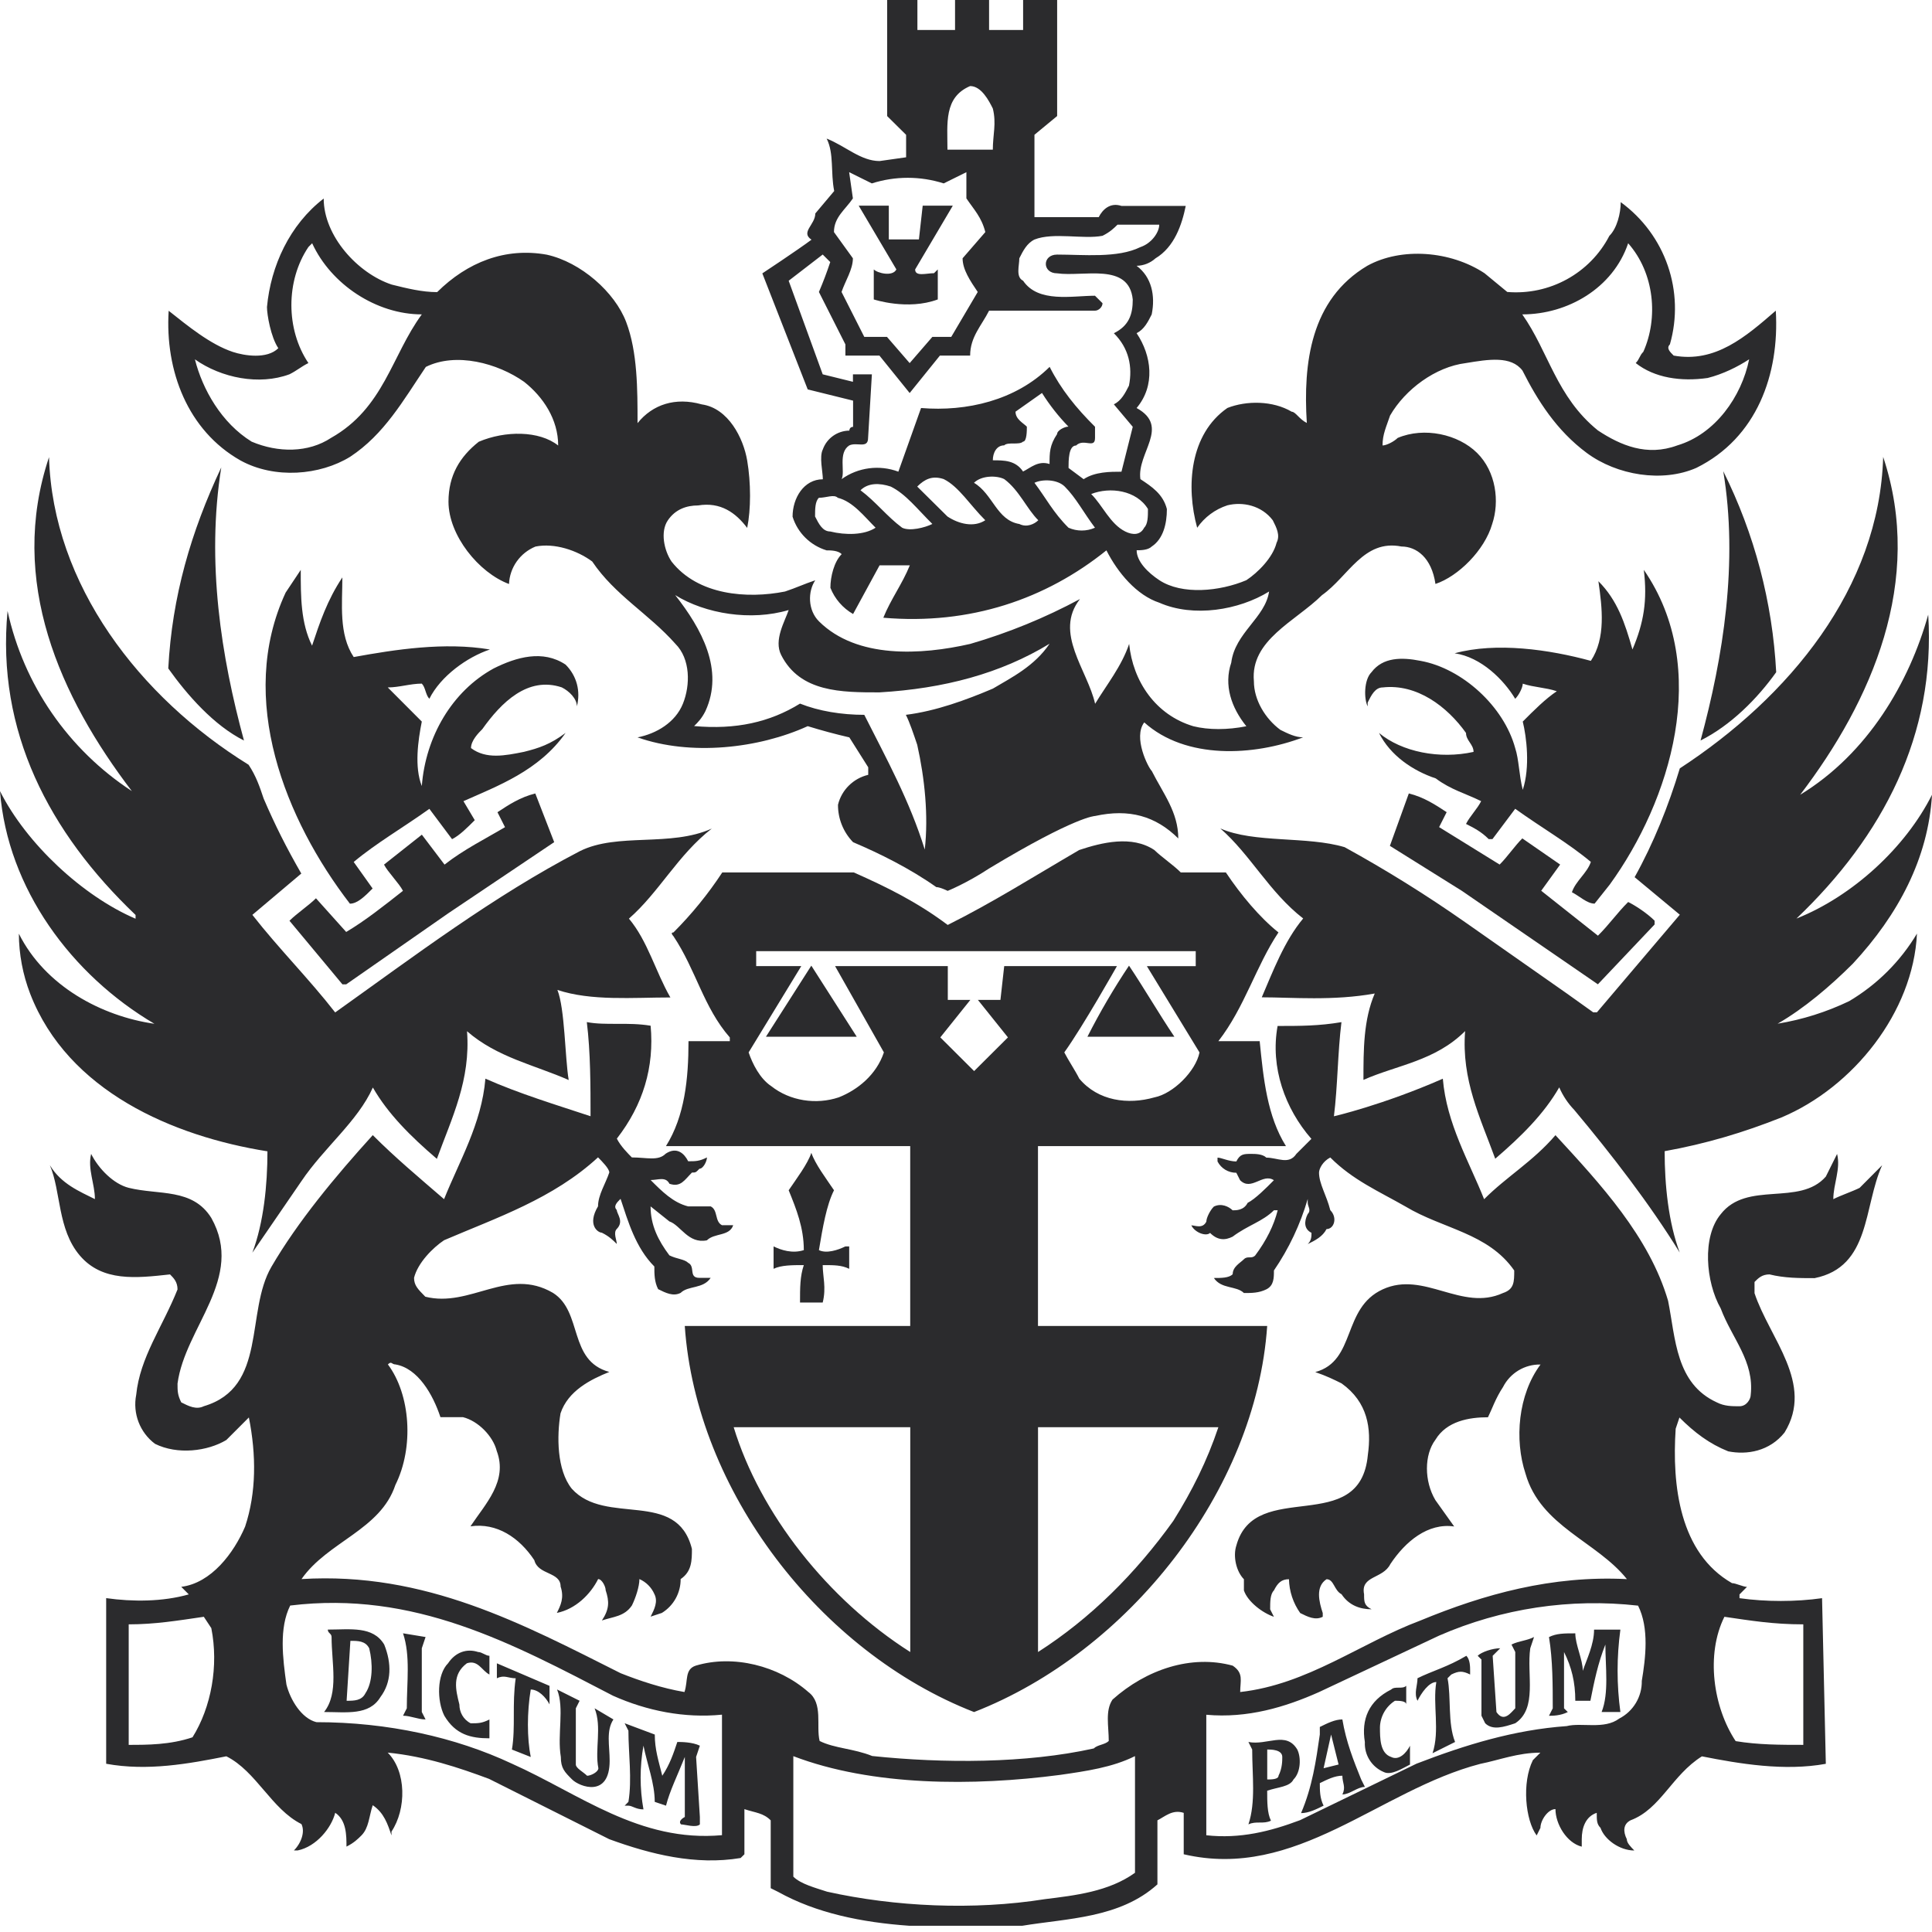 <?xml version="1.0" encoding="UTF-8"?>
<svg width="512px" height="512px" viewBox="0 0 512 512" version="1.1" xmlns="http://www.w3.org/2000/svg" xmlns:xlink="http://www.w3.org/1999/xlink">
    <!-- Generator: Sketch 48.1 (47250) - http://www.bohemiancoding.com/sketch -->
    <title>FTSE</title>
    <desc>Created with Sketch.</desc>
    <defs></defs>
    <g id="Компании-BIG" stroke="none" stroke-width="1" fill="none" fill-rule="evenodd">
        <g id="FTSE" fill="#2B2B2D" fill-rule="nonzero">
            <g id="london-stock-exchange-1">
                <path d="M235.544,63.452 L243.523,63.452 L244.525,54.503 L252.505,54.503 L242.521,71.403 C242.521,73.387 245.515,72.401 247.519,72.401 L248.522,71.403 L248.522,79.353 C240.542,82.336 231.56,79.353 231.56,79.353 L231.56,71.403 C232.562,72.401 236.558,73.387 237.548,71.403 L227.564,54.503 L235.544,54.503 L235.544,63.452 Z M65.879,202.668 C67.871,205.651 68.873,208.634 69.863,211.617 C72.857,218.582 75.85,224.548 79.847,231.5 L66.881,242.446 C73.871,251.395 81.851,259.345 88.828,268.307 C109.786,253.379 130.743,237.478 153.705,225.546 C163.689,220.579 177.657,224.548 188.63,219.58 C179.648,226.545 174.663,236.48 166.671,243.444 C171.669,249.41 173.661,257.374 177.657,264.338 C167.673,264.338 156.699,265.324 147.717,262.341 C149.709,267.308 149.709,280.239 150.711,286.218 C141.73,282.249 131.746,280.239 123.766,273.287 C124.756,286.218 119.77,296.178 115.774,307.112 C108.796,301.133 102.808,295.167 98.812,288.202 C94.816,297.164 85.847,304.129 79.847,313.065 L66.881,331.974 C69.875,323.998 70.877,314.076 70.877,305.114 C45.924,301.145 17.989,289.213 7.992,263.34 C6.04,258.262 5.026,252.875 4.998,247.439 C11.976,261.368 26.945,269.306 40.925,271.315 C18.966,258.385 2.004,235.507 0,209.658 C6.99,223.587 21.96,237.504 35.927,243.47 L35.927,242.471 C12.978,220.604 -1.002,193.744 2.004,161.917 C6.287,181.509 18.111,198.646 34.938,209.645 C15.972,184.783 2.004,153.967 12.991,121.153 C13.98,154.94 36.942,184.77 65.879,202.668 Z M477.062,210.619 C495.026,199.685 505.999,180.788 510.998,162.89 C512.99,194.718 499.022,221.565 476.073,243.432 C491.042,237.466 505.023,224.535 512,210.619 C510.998,227.518 503.018,242.446 491.042,255.364 C485.055,261.342 478.065,267.283 471.087,271.29 C477.663,270.208 484.049,268.195 490.053,265.311 C497.444,260.93 503.619,254.777 508.017,247.413 C507.014,268.294 491.055,288.177 472.089,296.14 C462.105,300.109 452.134,303.105 441.148,305.076 C441.148,314.038 442.15,323.961 445.144,331.936 C437.164,319.006 427.168,306.062 417.196,294.143 C415.522,292.403 414.173,290.378 413.213,288.164 C409.217,295.129 403.229,301.095 396.252,307.074 C392.268,296.14 387.27,286.192 388.272,273.249 C380.292,281.2 370.308,282.211 361.327,286.18 C361.327,278.229 361.327,270.254 364.321,263.289 C353.347,265.286 342.374,264.3 334.381,264.3 C337.375,257.336 340.369,249.372 345.355,243.406 C336.373,236.442 331.387,226.507 323.395,219.542 C332.377,223.511 346.357,221.527 356.341,224.51 C367.338,230.556 377.998,237.194 388.272,244.392 L415.217,263.276 L422.207,268.269 L423.21,268.269 L445.169,242.408 L433.194,232.46 C438.179,223.511 442.175,213.564 445.169,203.629 C474.106,184.732 498.058,155.9 499.06,121.09 C509.996,153.941 496.028,185.769 477.062,210.619 Z" id="Shape"></path>
                <path d="M64.654,196.244 C56.637,192.219 49.615,184.182 44.594,177.141 C45.6,158.051 50.609,140.955 58.638,123.871 C54.624,148.992 58.638,174.126 64.654,196.244 Z M470.71,178.138 C465.688,185.179 458.679,192.219 450.662,196.244 C456.678,174.126 460.692,148.992 456.678,124.868 C464.958,141.468 469.735,159.603 470.71,178.138 Z M82.7,171.11 C84.701,165.079 86.714,159.048 90.729,153.017 C90.729,160.058 89.722,168.095 93.737,174.126 C104.761,172.12 117.799,170.101 129.83,172.12 C123.814,174.126 116.792,179.16 113.784,185.179 C112.777,184.169 112.777,182.163 111.783,181.166 C108.775,181.166 105.768,182.176 102.76,182.176 L111.783,191.222 C110.776,196.257 109.782,203.285 111.783,208.306 C112.79,195.235 119.8,183.172 130.836,177.141 C136.852,174.126 143.874,172.12 149.89,176.132 C152.885,179.147 153.891,183.172 152.885,187.197 C152.885,185.179 150.884,183.172 148.883,182.163 C139.86,179.147 132.837,186.175 127.829,193.216 C126.822,194.225 124.821,196.231 124.821,198.25 C128.823,201.266 133.844,200.256 138.853,199.247 C142.867,198.25 145.875,197.241 149.89,194.225 C142.867,204.268 131.83,208.293 122.82,212.318 L125.815,217.353 C123.814,219.359 121.813,221.378 119.8,222.387 L113.784,214.35 C106.775,219.372 99.752,223.397 93.737,228.431 L98.745,235.459 C96.745,237.465 94.744,239.484 92.73,239.484 C75.69,217.366 62.653,185.191 75.69,157.055 L79.705,151.024 C79.692,158.051 79.692,165.079 82.7,171.11 Z M426.588,234.437 L422.586,239.471 C420.585,239.471 418.571,237.452 416.571,236.456 C417.577,233.44 420.585,231.421 421.592,228.418 C415.576,223.384 408.554,219.372 401.545,214.337 L395.516,222.374 L394.522,222.374 C392.521,220.356 390.508,219.359 388.507,218.35 C389.514,216.343 391.515,214.337 392.521,212.318 C388.507,210.312 384.492,209.303 380.491,206.287 C374.475,204.281 368.46,200.256 365.452,194.238 C371.467,199.26 381.485,201.266 390.508,199.26 C390.508,197.253 388.507,196.257 388.507,194.238 C383.486,187.197 375.469,181.166 366.446,182.176 C364.445,182.176 363.438,184.182 362.444,186.188 L362.444,187.197 C361.437,185.179 361.437,180.157 363.451,178.151 C366.459,174.139 371.467,174.139 376.476,175.135 C387.513,177.141 398.537,187.197 401.545,198.263 C402.539,201.278 402.539,205.303 403.546,209.316 C405.546,203.285 404.54,195.235 403.546,191.222 C406.553,188.207 409.561,185.191 412.569,183.185 C409.561,182.176 406.553,182.176 403.546,181.179 C403.546,182.189 402.539,184.195 401.545,185.191 C398.537,180.17 392.521,174.139 385.499,173.129 C396.523,170.114 410.555,172.12 421.592,175.135 C425.594,169.104 424.6,161.054 423.593,154.026 C428.614,159.048 430.615,165.079 432.616,172.12 C435.624,165.079 436.618,159.048 435.624,151.011 C453.657,177.141 442.633,212.318 426.588,234.437 Z" id="Shape"></path>
                <path d="M243.071,7.943 L253.097,7.943 L253.097,0 L262.116,0 L262.116,7.943 L271.135,7.943 L271.135,0 L280.154,0 L280.154,30.751 L274.141,35.719 L274.141,57.544 L291.174,57.544 C292.18,55.552 294.18,53.572 297.199,54.568 L314.231,54.568 C313.225,59.536 311.225,65.474 306.218,68.462 C304.848,69.702 303.068,70.406 301.212,70.442 C305.212,73.418 306.218,78.373 305.212,83.328 C304.206,85.32 303.212,87.299 301.212,88.295 C305.212,94.246 306.218,102.189 301.212,108.128 C310.231,113.095 301.212,120.03 302.218,126.977 C305.225,128.957 308.231,130.936 309.237,134.908 C309.237,138.879 308.231,142.838 305.225,144.83 C304.218,145.826 302.218,145.826 301.225,145.826 C301.225,148.802 304.231,151.777 307.237,153.757 C313.25,157.716 323.276,156.732 330.295,153.757 C333.302,151.777 337.314,147.806 338.308,143.834 C339.314,141.855 338.308,139.875 337.302,137.883 C334.295,133.912 329.289,132.916 325.276,133.912 C322.018,134.972 319.202,137.063 317.263,139.863 C314.257,128.957 315.263,115.062 325.276,108.115 C330.295,106.136 337.302,106.136 342.321,109.111 C343.327,109.111 344.321,111.103 346.321,112.087 C345.314,96.213 347.327,79.356 362.359,70.429 C371.378,65.462 384.398,66.458 393.417,72.409 L399.443,77.376 C410.675,78.302 421.361,72.427 426.5,62.499 C428.513,60.507 429.507,56.548 429.507,53.572 C441.368,62.22 446.562,77.244 442.539,91.271 C441.532,92.254 442.539,93.25 443.545,94.234 C454.577,96.226 462.59,89.279 470.603,82.331 C471.609,99.189 465.584,116.058 449.558,123.989 C440.539,127.948 428.513,125.968 420.5,120.03 C412.487,114.079 407.468,106.136 403.468,98.205 C400.462,94.234 394.449,95.23 388.436,96.226 C380.423,97.222 372.398,103.173 368.385,110.12 C367.391,113.095 366.385,115.075 366.385,118.051 C367.391,118.051 369.391,117.054 370.398,116.058 C377.417,113.083 386.436,115.062 391.442,120.03 C396.462,124.998 397.455,132.916 395.442,138.879 C393.442,145.826 386.423,152.761 380.41,154.753 C379.404,147.806 375.391,144.83 371.391,144.83 C361.366,142.838 357.353,152.761 350.346,157.716 C343.327,164.663 331.301,169.618 332.295,180.537 C332.295,185.492 335.302,190.459 339.314,193.422 C341.314,194.418 343.327,195.402 345.327,195.402 C332.295,200.369 314.257,201.353 303.237,191.443 C300.231,195.402 304.244,203.345 305.237,204.328 C308.244,210.279 312.257,215.247 312.257,222.194 C306.244,216.243 299.237,214.264 290.218,216.243 C290.218,216.243 285.199,216.243 262.154,230.137 C256.141,234.096 251.135,236.088 251.135,236.088 C251.135,236.088 249.135,235.092 248.128,235.092 C241.109,230.137 233.096,226.166 226.077,223.19 C223.49,220.524 222.056,216.964 222.077,213.268 C223.028,209.343 226.124,206.279 230.09,205.337 L230.09,203.345 L225.083,195.414 C221.371,194.556 217.691,193.563 214.051,192.439 C201.019,198.39 182.981,200.369 168.955,195.414 C173.962,194.431 178.981,191.455 180.981,186.488 C182.981,181.533 182.981,174.586 178.981,170.614 C171.962,162.684 162.943,157.728 156.942,148.802 C152.93,145.826 146.917,143.834 141.91,144.843 C137.821,146.519 135.084,150.389 134.891,154.766 C126.878,151.79 118.853,141.867 118.853,132.941 C118.853,125.994 121.859,121.039 126.878,117.067 C133.885,114.092 142.917,114.092 147.923,118.063 C147.923,111.116 143.923,105.165 138.904,101.193 C131.885,96.238 120.866,93.263 112.853,97.234 C106.84,106.161 101.833,115.088 92.814,121.039 C84.789,125.994 72.776,126.99 63.744,122.035 C49.718,114.104 43.705,98.23 44.699,82.357 C49.718,86.328 55.718,91.283 61.731,93.275 C64.737,94.259 70.75,95.255 73.757,92.279 C71.757,89.304 70.75,83.353 70.75,81.373 C71.757,70.467 76.763,59.561 85.782,52.614 C85.782,62.537 94.801,72.447 103.821,75.422 C107.833,76.418 111.834,77.414 115.846,77.414 C123.859,69.484 133.885,65.512 144.904,67.492 C153.923,69.484 162.943,77.414 165.949,85.357 C168.955,93.288 168.955,103.211 168.955,112.137 C172.955,107.17 178.981,105.19 185.987,107.17 C193.007,108.166 197.007,116.096 198.013,122.047 C199.019,127.998 199.019,134.933 198.013,139.901 C195.007,135.929 191.007,132.953 184.981,133.949 C181.975,133.949 178.968,134.945 176.968,137.921 C174.955,140.897 175.962,145.852 177.975,148.827 C184.981,157.754 198.013,158.75 208.039,156.758 C211.045,155.762 213.058,154.778 216.052,153.782 C214.051,156.758 214.051,161.713 217.058,164.688 C227.084,174.611 244.116,173.615 257.135,170.639 C267.222,167.703 276.966,163.718 286.205,158.75 C279.186,167.676 288.218,177.586 290.218,186.513 C293.212,181.558 297.237,176.59 299.237,170.639 C300.231,180.562 306.244,189.489 316.269,192.464 C320.269,193.46 325.289,193.46 330.295,192.464 C326.295,187.509 324.282,181.558 326.295,175.607 C327.289,167.676 335.314,163.705 336.321,156.758 C328.308,161.713 316.282,163.692 307.25,159.733 C301.237,157.754 296.231,151.803 293.212,145.852 C277.186,158.75 257.135,165.684 234.09,163.705 C236.09,158.75 239.109,154.778 241.109,149.823 L233.096,149.823 L226.077,162.721 C223.339,161.143 221.22,158.695 220.064,155.774 C220.064,152.799 221.058,148.827 223.058,146.848 C222.064,145.852 220.064,145.852 219.058,145.852 C214.741,144.542 211.362,141.197 210.039,136.925 C210.039,131.97 213.045,127.015 218.064,127.015 C218.064,125.035 217.058,121.064 218.064,119.084 C219.118,116.134 221.922,114.15 225.083,114.117 C225.083,114.117 225.083,113.121 226.077,113.121 L226.077,106.174 L214.051,103.198 L202.026,72.447 C202.026,72.447 211.045,66.496 215.058,63.52 C212.051,61.541 216.064,59.561 216.064,56.573 L221.071,50.622 C220.077,45.654 221.071,40.699 219.071,36.728 C224.09,38.707 228.09,42.679 233.109,42.679 L240.128,41.683 L240.128,35.732 L235.109,30.764 L235.109,3.58346386e-13 L243.122,3.58346386e-13 L243.122,7.943 L243.071,7.943 Z M257.097,22.808 C250.09,25.784 251.084,32.731 251.084,39.665 L263.109,39.665 C263.109,35.706 264.103,32.718 263.109,28.759 C262.116,26.78 260.103,22.808 257.097,22.808 Z M225.033,45.629 L226.026,52.576 C224.026,55.552 221.007,57.544 221.007,61.503 L226.026,68.45 C226.026,71.425 224.026,74.401 223.02,77.376 L229.045,89.279 L235.058,89.279 L241.071,96.226 L247.084,89.279 L252.09,89.279 L259.109,77.376 C257.097,74.401 255.097,71.425 255.097,68.45 L261.122,61.503 C260.116,57.544 258.116,55.552 256.103,52.576 L256.103,45.629 L250.09,48.605 C243.899,46.626 237.236,46.626 231.045,48.605 L225.033,45.629 Z M296.18,59.511 C295.186,60.494 294.18,61.49 292.18,62.486 C287.161,63.482 279.148,61.49 274.141,63.482 C272.129,64.478 271.135,66.458 270.129,68.45 C270.129,70.429 269.122,73.405 271.135,74.401 C275.148,80.352 284.167,78.373 290.18,78.373 L292.18,80.352 C292.18,81.348 291.174,82.331 290.18,82.331 L262.116,82.331 C260.116,86.303 257.097,89.279 257.097,94.234 L249.084,94.234 L241.071,104.156 L233.058,94.234 L224.039,94.234 L224.039,91.271 L217.02,77.376 C218.136,74.777 219.139,72.131 220.026,69.446 L218.026,67.454 L209.007,74.401 L218.026,99.201 L226.039,101.181 L226.039,99.201 L231.058,99.201 L230.052,116.058 C230.052,119.034 227.058,117.054 225.045,118.051 C222.039,120.03 224.039,124.998 223.032,126.977 C227.391,123.853 233.045,123.109 238.077,124.998 L244.09,108.128 C256.116,109.124 269.148,106.148 278.167,97.222 C281.173,103.173 285.186,108.128 290.193,113.095 L290.193,116.071 C290.193,119.047 287.186,116.071 285.173,118.063 C283.173,118.063 283.173,122.022 283.173,124.014 L287.173,126.99 C290.18,125.01 294.193,125.01 297.199,125.01 L300.193,113.108 L295.186,107.157 C297.186,106.161 298.18,104.181 299.186,102.202 C300.18,97.234 299.186,92.279 295.186,88.308 C299.186,86.328 300.193,83.34 300.193,79.381 C299.199,69.459 287.173,73.43 280.154,72.434 C276.154,72.434 276.154,67.466 280.154,67.466 C287.173,67.466 296.193,68.462 302.206,65.487 C305.212,64.491 307.212,61.528 307.212,59.536 L296.18,59.536 L296.18,59.511 Z M82.725,64.466 L81.731,65.462 C75.718,74.388 75.718,87.287 81.731,96.213 C79.731,97.209 78.725,98.193 76.712,99.189 C68.699,102.164 58.674,100.185 51.654,95.23 C53.654,103.16 58.674,112.087 66.686,117.042 C73.706,120.017 81.718,120.017 87.731,116.046 C101.77,108.115 103.77,94.221 111.783,83.315 C99.757,83.315 87.731,75.384 82.725,64.466 Z M431.481,64.466 C427.468,76.368 415.443,83.315 403.417,83.315 C410.424,93.238 412.436,105.14 423.456,114.066 C429.468,118.038 436.475,121.013 444.5,118.038 C454.526,115.062 461.533,105.14 463.545,95.217 C460.539,97.197 456.539,99.176 452.526,100.172 C445.507,101.168 438.488,100.172 433.481,96.213 C434.488,95.217 434.488,94.221 435.494,93.238 C439.494,84.311 438.488,72.409 431.481,64.466 Z M276.141,104.144 L269.122,109.099 C269.122,111.091 271.122,112.074 272.129,113.07 C272.129,114.066 272.129,117.029 271.122,117.029 C270.116,118.025 267.122,117.029 266.116,118.025 C264.103,118.025 263.109,120.005 263.109,121.984 C266.116,121.984 269.122,121.984 271.122,124.96 C273.135,123.964 275.135,121.984 278.142,122.968 C278.142,119.992 278.142,118.013 280.142,115.037 C280.142,114.041 282.154,113.058 283.148,113.058 C280.503,110.338 278.154,107.35 276.141,104.144 Z M266.129,126.964 C264.116,125.968 260.116,125.968 258.116,127.948 C263.135,130.923 264.129,137.871 270.141,138.867 C272.141,139.863 274.154,138.867 275.161,137.871 C272.129,134.895 270.129,129.927 266.129,126.964 Z M250.09,126.964 C247.084,125.968 245.071,126.964 243.071,128.944 L251.084,136.875 C254.09,138.867 258.103,139.85 261.109,137.871 C257.097,133.899 254.103,128.944 250.09,126.964 Z M274.141,127.948 C277.148,131.92 279.148,135.878 283.161,139.85 C285.392,140.846 287.948,140.846 290.18,139.85 C287.173,135.878 285.161,131.92 282.167,128.944 C280.154,126.964 276.141,126.964 274.141,127.948 Z M236.052,128.944 C233.045,127.948 230.039,127.948 228.039,129.927 C232.052,132.903 235.058,136.875 239.071,139.85 C241.071,140.846 245.084,139.85 247.084,138.854 C243.071,134.895 240.065,130.923 236.052,128.944 Z M289.174,130.923 C292.18,133.899 294.193,138.854 298.193,140.846 C300.193,141.842 302.206,141.842 303.212,139.85 C304.218,138.854 304.218,136.875 304.218,134.882 C301.199,129.927 294.18,128.944 289.174,130.923 Z M222.026,131.92 C221.02,130.923 219.02,131.92 217.007,131.92 C216.001,132.916 216.001,134.895 216.001,136.875 C217.007,138.867 218.013,140.846 220.013,140.846 C224.013,141.842 229.033,141.842 232.039,139.85 C229.045,136.875 226.039,132.916 222.026,131.92 Z M178.93,157.703 C185.949,166.63 191.949,177.536 186.943,188.455 C185.949,190.434 184.943,191.43 183.949,192.414 C194.968,193.41 203.988,191.418 212.013,186.463 C217.02,188.455 223.032,189.438 229.045,189.438 C235.058,201.34 241.071,212.246 245.071,225.144 C246.077,216.218 245.071,206.295 243.071,197.369 C242.065,194.406 241.071,191.418 240.065,189.438 C248.077,188.442 256.103,185.467 263.122,182.491 C268.129,179.515 274.141,176.54 278.154,170.589 C265.135,178.519 250.09,182.491 233.058,183.487 C223.032,183.487 212.013,183.487 207.007,173.564 C205.007,169.593 208.013,164.638 209.007,161.662 C198.981,164.65 186.943,162.671 178.93,157.703 Z M146.866,223.178 L118.802,242.027 L91.744,260.864 L90.75,260.864 L76.712,244.006 C78.712,242.027 81.731,240.035 83.731,238.055 L91.744,246.982 C96.763,244.006 101.77,240.035 106.789,236.076 C105.783,234.096 102.776,231.108 101.77,229.129 L111.795,221.198 L117.808,229.129 C122.827,225.17 128.827,222.194 133.834,219.206 L131.834,215.247 C134.84,213.255 137.847,211.275 141.859,210.279 L146.866,223.178 Z M383.379,215.234 L381.379,219.193 L397.417,229.116 C399.43,227.137 401.43,224.161 403.43,222.182 L413.455,229.116 L408.436,236.063 L423.468,247.965 C426.475,244.99 428.488,242.014 431.481,239.039 C433.481,240.022 436.488,242.014 438.488,243.994 L438.488,244.99 L423.456,260.851 L387.379,236.063 L368.334,224.161 L373.353,210.267 C377.366,211.275 380.372,213.255 383.379,215.234 Z M202.981,274.745 L215.007,255.908 L227.045,274.745 L202.981,274.745 Z M311.225,274.745 L288.18,274.745 C291.473,268.256 295.152,261.966 299.199,255.908 C303.199,261.872 307.212,268.794 311.225,274.745 Z M221.02,315.432 C219.02,319.391 218.026,325.329 217.02,331.293 C219.02,332.276 222.039,331.293 224.039,330.309 L225.045,330.309 L225.045,336.248 C223.032,335.264 221.032,335.264 218.026,335.264 C218.026,338.24 219.02,341.228 218.026,345.187 L212.013,345.187 C212.013,341.228 212.013,338.24 213.02,335.264 C210.013,335.264 207.007,335.264 205.007,336.248 L205.007,330.309 C207.007,331.293 210.013,332.276 213.02,331.293 C213.02,325.329 211.02,320.387 209.007,315.432 C211.02,312.456 214.026,308.485 215.02,305.509 C216.013,308.485 219.02,312.444 221.02,315.432 Z" id="Shape"></path>
                <path d="M312.92,231.209 L324.869,231.209 C328.843,237.168 333.83,243.127 338.805,247.105 C332.83,256.044 329.843,266.965 322.882,275.917 L333.83,275.917 C334.818,285.853 335.818,295.79 340.792,303.731 L275.075,303.731 L275.075,351.394 L335.818,351.394 C332.83,395.092 298.972,437.805 258.139,453.713 C217.319,437.805 184.46,395.092 181.473,351.394 L241.216,351.394 L241.216,303.731 L176.486,303.731 C181.473,295.79 182.46,285.853 182.46,275.917 L193.409,275.917 L193.409,274.932 C186.435,266.965 184.447,257.041 178.473,248.102 C178.473,248.102 177.473,247.105 178.473,247.105 C183.317,242.259 187.651,236.933 191.409,231.209 L226.267,231.209 C235.229,235.173 243.19,239.15 251.152,245.122 C263.101,239.163 274.062,232.219 285.998,225.262 C291.972,223.28 299.946,221.285 305.908,225.262 C307.946,227.232 310.933,229.214 312.92,231.209 Z M316.907,252.067 L200.396,252.067 L200.396,256.031 L212.344,256.031 L198.396,278.896 C199.396,281.876 201.383,285.853 204.37,287.823 C209.357,291.787 216.319,292.81 222.293,290.803 C227.28,288.833 232.254,284.831 234.242,278.896 L221.306,256.031 L251.177,256.031 L251.177,264.983 L257.152,264.983 L249.19,274.919 L258.152,283.846 L267.113,274.919 L259.152,264.983 L265.126,264.983 L266.126,256.031 L295.997,256.031 C295.997,256.031 287.036,271.94 282.049,278.896 C283.049,280.866 285.036,283.858 286.023,285.853 C291.01,291.8 298.959,292.81 305.933,290.815 C310.92,289.83 316.895,283.858 317.882,278.909 L303.934,256.044 L316.882,256.044 L316.882,252.067 L316.907,252.067 Z M241.229,378.224 L194.434,378.224 C201.396,401.064 219.331,423.891 241.229,437.805 L241.229,378.224 Z M275.087,378.224 L275.087,437.805 C289.036,428.878 300.972,416.947 310.933,403.059 C315.92,395.092 319.895,387.15 322.882,378.224 L275.087,378.224 Z M429.419,431.858 C428.432,439.106 428.432,446.453 429.419,453.701 L424.445,453.701 C426.432,448.713 425.445,441.769 425.445,435.822 C423.458,440.784 422.458,445.759 421.47,450.721 L417.471,450.721 C417.471,445.759 416.471,441.769 414.484,437.805 L414.484,452.728 L415.484,453.713 C413.496,454.698 411.496,454.698 410.496,454.698 L411.496,452.728 C411.496,446.756 411.496,439.812 410.496,433.84 C412.496,432.855 414.484,432.855 417.471,432.855 C417.471,435.835 419.458,439.812 419.458,442.792 C420.458,439.812 422.445,435.835 422.445,431.871 L429.419,431.871 L429.419,431.858 Z M111.781,436.807 L111.781,453.701 L112.781,455.67 C110.794,455.67 108.806,454.685 106.807,454.685 L107.807,452.716 C107.807,445.759 108.806,438.802 106.807,432.843 L112.781,433.828 L111.781,436.807 Z M405.535,436.807 C404.535,443.764 407.522,452.716 401.56,456.68 C398.573,457.665 395.573,458.65 393.586,456.68 L392.599,454.685 L392.599,439.787 L391.599,438.802 C392.599,437.792 395.573,436.807 397.573,436.807 L395.573,438.802 L396.573,453.701 C398.561,456.68 400.548,453.701 401.56,452.716 L401.56,437.792 L400.56,435.822 C402.548,434.838 404.535,434.838 406.535,433.828 L405.535,436.807 Z M101.82,435.822 C103.807,440.784 103.807,445.759 100.82,449.736 C97.832,454.698 91.858,453.701 85.884,453.701 C89.858,448.713 87.871,440.784 87.871,433.828 C87.871,432.843 86.871,432.843 86.871,431.858 C92.858,431.858 98.832,430.848 101.82,435.822 Z M92.858,434.838 L91.858,450.721 C93.845,450.721 95.845,450.721 96.845,448.726 C98.832,445.772 98.832,440.784 97.845,436.82 C96.845,434.838 94.858,434.838 92.858,434.838 Z M129.704,438.802 L129.704,443.764 C127.704,442.779 126.717,439.8 123.73,440.784 C119.755,443.764 120.742,447.741 121.742,451.706 C121.742,453.701 122.742,455.67 124.73,456.693 C126.717,456.693 127.704,456.693 129.704,455.683 L129.704,460.67 C124.73,460.67 120.742,459.685 117.755,454.698 C115.755,450.734 115.755,443.777 118.743,440.784 C120.73,437.805 123.73,436.82 126.717,437.805 C127.704,437.792 128.717,438.802 129.704,438.802 Z M389.599,442.779 L389.599,443.764 C387.612,442.779 386.612,442.779 384.612,443.764 L383.612,444.749 C384.612,449.736 383.612,456.68 385.612,461.642 L379.638,464.622 C381.625,458.65 379.638,451.706 380.638,445.759 C378.65,445.759 376.651,448.713 375.651,450.721 C374.651,448.726 375.651,446.756 375.651,444.749 C379.638,442.779 383.612,441.769 388.599,438.802 C389.599,439.8 389.599,441.769 389.599,442.779 Z M145.64,451.706 C144.64,449.736 142.652,447.741 140.653,447.741 C139.653,453.713 139.653,460.657 140.653,465.619 L135.666,463.65 C136.666,457.678 135.666,451.718 136.666,444.762 C134.666,444.762 133.678,443.777 131.678,444.762 L131.678,440.797 L145.627,446.769 L145.627,451.706 L145.64,451.706 Z M372.663,451.706 C372.663,450.721 370.676,450.721 369.676,450.721 C367.284,452.245 365.797,454.847 365.702,457.678 C365.702,460.657 365.702,464.635 368.676,465.619 C370.676,466.629 372.663,464.635 373.663,462.64 L373.663,467.627 C371.676,468.612 368.676,470.607 366.689,469.597 C363.521,468.255 361.529,465.084 361.702,461.655 C360.715,455.683 362.702,450.734 368.676,447.741 C369.676,446.756 371.663,447.741 372.663,446.756 L372.663,451.706 Z M153.601,450.721 L152.601,452.716 L152.601,467.614 C152.601,468.599 154.588,469.584 155.588,470.594 C156.588,470.594 158.576,469.584 158.576,468.599 C157.576,463.637 159.563,457.678 157.576,452.716 L162.563,455.67 C160.575,458.65 161.563,462.627 161.563,466.617 C161.563,476.528 153.601,473.548 151.614,471.579 C149.614,469.584 148.627,468.599 148.627,465.607 C147.627,459.66 149.627,452.716 147.627,447.729 L153.601,450.721 Z M173.524,459.673 C173.524,463.637 174.524,466.629 175.511,470.594 C177.511,467.614 178.498,464.622 179.498,461.642 C180.498,461.642 183.473,461.642 185.473,462.627 L184.473,465.607 L185.473,481.515 L185.473,483.485 C184.473,484.47 181.485,483.485 180.486,483.485 C179.486,482.5 181.485,481.515 181.485,481.515 L181.485,465.607 C179.498,470.594 177.511,474.558 176.498,478.523 L173.511,477.513 C173.511,472.551 171.524,467.602 170.524,462.614 C169.522,468.201 169.522,473.921 170.524,479.508 C168.524,479.508 167.537,478.523 166.537,478.523 L165.537,478.523 L166.537,477.513 C167.537,471.566 166.537,464.622 166.537,458.65 L165.537,456.68 L173.524,459.673 Z M355.74,455.67 C356.74,461.642 358.728,466.617 360.727,471.579 L361.715,473.548 C359.728,473.548 357.74,475.543 355.74,475.543 C356.74,473.548 355.74,472.564 355.74,470.581 C353.753,470.581 351.766,471.566 349.766,472.551 C349.766,474.546 349.766,476.515 350.766,478.523 C348.766,479.508 346.779,480.493 344.792,480.493 C347.779,473.536 348.766,466.604 349.766,459.66 L349.766,457.665 C351.766,456.68 353.753,455.67 355.74,455.67 Z M354.74,467.614 L352.753,459.673 L350.766,468.599 L354.74,467.614 Z M343.792,463.637 C344.792,465.607 344.792,469.584 342.792,471.579 C341.792,473.548 338.805,473.548 335.818,474.558 C335.818,477.513 335.818,480.505 336.818,482.5 C334.818,483.485 332.83,482.5 330.843,483.485 C332.83,477.513 331.843,470.594 331.843,463.637 L330.843,461.642 C335.83,462.627 340.805,458.663 343.792,463.637 Z M335.83,463.637 L335.83,471.579 C336.83,471.579 338.817,471.579 338.817,470.594 C339.817,468.599 339.817,466.629 339.817,465.607 C339.805,463.637 336.818,463.637 335.83,463.637 Z" id="Shape"></path>
                <path d="M172.423,271.828 C173.423,282.799 170.438,292.781 163.469,301.748 C164.468,303.752 166.454,305.731 167.453,306.733 C171.424,306.733 174.422,307.747 176.407,305.743 C179.392,303.765 181.378,305.743 182.377,307.747 C184.363,307.747 185.349,307.747 187.348,306.733 C187.348,307.747 186.361,309.726 185.362,309.726 C184.376,310.74 184.376,310.74 183.376,310.74 C181.391,312.719 180.391,314.723 177.407,313.708 C176.407,311.73 174.422,312.719 172.423,312.719 C175.408,315.712 178.393,318.718 182.377,319.707 L188.347,319.707 C190.333,320.697 189.346,323.69 191.332,324.692 L194.304,324.692 C193.318,327.685 189.333,326.696 187.335,328.7 C182.365,329.689 180.379,324.692 177.394,323.69 L172.411,319.707 C172.411,324.692 174.409,328.7 177.394,332.682 C179.38,333.672 181.365,333.672 182.377,334.661 C184.363,335.65 182.377,338.643 185.349,338.643 L188.334,338.643 C186.349,341.637 182.365,340.647 180.379,342.626 C178.393,343.641 176.407,342.626 174.409,341.637 C173.41,339.658 173.41,337.654 173.41,335.638 C168.439,330.653 166.441,323.677 164.455,317.704 C163.456,318.693 162.47,319.682 163.456,320.671 C163.456,321.686 165.442,323.665 163.456,325.681 C162.457,326.671 163.456,328.674 163.456,329.664 C162.457,328.674 161.47,327.66 159.485,326.671 C158.485,326.671 155.513,324.667 158.485,319.682 C158.485,316.689 160.484,313.683 161.47,310.715 C161.47,309.7 159.485,307.722 158.485,306.707 C146.546,317.704 131.622,322.688 117.684,328.674 C114.711,330.653 110.727,334.648 109.728,338.631 C109.728,340.635 110.727,341.624 112.713,343.641 C124.653,346.634 134.606,335.638 146.546,342.626 C154.501,347.636 150.53,360.611 161.47,363.579 C156.487,365.583 150.53,368.588 148.544,374.55 C147.545,380.549 147.545,389.541 151.517,394.513 C160.471,404.495 179.38,394.513 183.364,410.468 C183.364,413.462 183.364,416.467 180.379,418.471 C180.402,422.127 178.517,425.528 175.408,427.438 L172.423,428.428 C173.423,426.449 174.422,424.445 173.423,422.454 C172.645,420.673 171.227,419.251 169.451,418.471 C169.451,420.45 168.452,423.456 167.465,425.46 C165.467,428.428 162.482,428.428 159.51,429.442 C161.496,426.449 161.496,424.433 160.509,421.439 C160.509,420.45 159.51,418.471 158.511,418.471 C156.525,422.454 152.541,426.449 147.57,427.438 C148.57,425.46 149.556,423.456 148.57,420.45 C148.57,416.467 142.6,417.457 141.601,413.462 C137.617,407.462 131.647,403.48 124.678,404.495 C128.662,398.495 134.632,392.509 131.647,384.531 C130.648,380.549 126.676,376.553 122.692,375.564 L116.722,375.564 C114.737,369.565 110.753,362.589 104.783,361.587 C103.784,361.587 103.784,360.598 102.797,361.587 C108.767,369.565 109.766,383.529 104.783,393.524 C100.812,405.484 86.874,408.49 79.905,418.471 C112.738,416.467 138.616,430.432 164.481,443.419 C169.464,445.398 175.434,447.402 181.391,448.404 C182.39,445.41 181.391,442.405 184.376,441.415 C194.317,438.422 206.256,441.415 214.224,448.404 C218.208,451.397 216.223,457.396 217.209,461.379 C221.181,463.357 226.164,463.357 231.147,465.361 C250.056,467.34 271.949,467.34 289.858,463.357 C290.845,462.368 292.843,462.368 293.83,461.379 C293.83,457.396 292.843,453.376 294.829,450.408 C303.783,442.405 315.723,438.422 326.676,441.415 C329.648,443.419 328.662,445.398 328.662,448.404 C346.571,446.4 360.496,435.429 376.42,429.455 C393.33,422.467 411.239,417.469 431.147,418.484 C423.191,408.502 408.254,404.507 404.283,390.543 C401.298,381.551 402.297,369.59 408.254,361.613 C404.073,361.53 400.212,363.85 398.313,367.586 C396.327,370.58 395.328,373.586 394.329,375.59 C389.358,375.59 383.389,376.579 380.391,381.563 C377.406,385.546 377.406,392.534 380.391,397.544 L385.374,404.533 C378.405,403.518 372.436,408.515 368.464,414.489 C366.478,418.497 360.509,417.482 361.495,422.492 C361.495,424.471 361.495,425.485 363.481,426.474 C360.496,426.474 357.511,425.485 355.526,422.492 C353.527,421.477 353.527,418.509 351.541,418.509 C348.557,420.488 349.556,424.483 350.542,427.476 L350.542,428.466 C348.557,429.48 346.558,428.466 344.573,427.476 C342.708,424.853 341.668,421.73 341.588,418.509 C339.602,418.509 338.603,419.499 337.604,421.477 C336.604,422.492 336.604,424.471 336.604,426.487 L337.604,428.466 C334.619,427.476 330.647,424.483 329.648,421.477 L329.648,418.509 C327.662,416.506 326.676,412.51 327.662,409.517 C332.646,391.558 360.496,407.513 362.494,385.559 C363.481,378.57 362.494,371.582 355.526,366.61 C353.527,365.621 351.541,364.631 348.557,363.617 C359.497,360.649 355.526,346.672 366.466,341.675 C377.406,336.69 387.36,347.674 398.313,342.664 C401.285,341.675 401.285,339.696 401.285,336.69 C394.329,326.709 382.389,325.719 372.436,319.72 C365.467,315.738 358.498,312.732 352.541,306.745 C350.555,307.76 349.556,309.738 349.556,310.753 C349.556,313.721 351.541,316.727 352.541,320.709 C354.526,322.713 353.54,325.719 351.541,325.719 C350.542,327.698 348.557,328.713 346.558,329.702 C347.557,328.713 347.557,327.698 347.557,326.709 C345.559,325.719 345.559,323.715 346.558,321.724 C347.557,320.709 346.558,319.72 346.558,318.731 L346.558,317.742 C344.594,324.494 341.571,330.89 337.604,336.69 C337.604,338.669 337.604,340.673 335.618,341.675 C333.632,342.677 331.634,342.664 329.648,342.664 C327.662,340.685 323.678,341.675 321.693,338.681 C323.678,338.681 325.664,338.681 326.676,337.692 C326.676,335.688 328.662,334.699 329.648,333.71 C330.647,332.72 331.634,333.71 332.633,332.72 C335.618,328.738 337.604,324.717 338.603,320.735 L337.604,320.735 C334.619,323.728 330.647,324.717 326.663,327.723 C324.665,328.738 322.679,328.738 320.681,326.734 C319.694,327.723 316.709,326.734 315.71,324.73 C316.709,324.73 318.695,325.745 319.694,323.741 C319.694,322.751 320.681,320.747 321.68,319.758 C323.666,318.769 325.651,319.758 326.663,320.747 C327.65,320.747 329.635,320.747 330.635,318.769 C332.62,317.78 335.605,314.786 337.591,312.77 C334.606,310.791 331.621,315.763 328.636,312.77 L327.637,310.791 C325.546,310.817 323.618,309.659 322.654,307.798 L322.654,306.783 C323.653,306.783 325.639,307.798 327.637,307.798 C328.636,305.794 329.623,305.794 331.609,305.794 C332.608,305.794 334.593,305.794 335.593,306.783 C338.577,306.783 341.562,308.787 343.548,305.794 L347.532,301.811 C340.563,293.834 336.579,282.863 338.577,271.892 C344.547,271.892 349.53,271.892 355.5,270.877 C354.501,278.88 354.501,287.847 353.502,295.825 C353.502,295.825 366.441,292.857 382.364,285.869 C383.363,297.829 389.333,307.811 393.304,317.805 C399.274,311.806 406.231,307.823 412.213,300.835 C424.152,313.784 437.091,327.761 442.062,344.731 C444.06,354.713 444.06,366.673 455,371.658 C456.986,372.672 458.984,372.672 460.97,372.672 C462.956,372.672 463.955,370.668 463.955,369.679 C464.954,360.712 458.984,354.713 456,346.735 C452.028,339.747 451.029,327.761 456,321.787 C462.969,312.795 476.894,319.784 483.863,311.806 C484.862,309.802 485.861,307.823 486.848,305.807 C487.847,309.789 485.848,313.784 485.848,317.792 C487.834,316.778 490.819,315.788 492.817,314.799 L498.787,308.8 C493.804,319.771 495.802,335.726 480.878,338.72 C476.894,338.72 472.922,338.72 468.938,337.73 C466.953,337.73 465.966,338.72 464.967,339.734 L464.967,342.702 C468.938,354.688 480.89,366.661 472.922,379.635 C468.938,384.62 462.969,385.609 457.998,384.62 C453.027,382.641 449.043,379.635 445.072,375.653 L444.073,378.621 C443.074,393.612 445.072,411.572 458.997,419.549 C459.984,419.549 461.969,420.539 462.969,420.539 L460.983,422.543 L460.983,423.532 C467.952,424.521 475.907,424.521 482.864,423.532 L483.863,467.428 C472.922,469.432 460.983,467.428 451.029,465.45 C443.061,470.434 440.076,479.427 432.121,482.395 C430.122,483.409 430.122,485.388 431.121,487.405 C431.121,488.394 432.121,489.383 433.107,490.398 C429.136,490.398 425.152,487.405 424.152,484.399 C423.153,483.409 423.153,482.395 423.153,480.416 C420.168,481.405 419.182,484.399 419.182,487.405 L419.182,489.383 C415.198,488.394 412.213,483.409 412.213,479.427 C410.227,479.427 408.229,482.395 408.229,484.411 L407.23,486.415 C404.245,482.407 403.258,472.438 406.231,466.452 L408.216,464.473 C402.246,464.473 397.276,466.452 392.293,467.441 C365.429,474.43 343.548,498.375 313.699,491.4 L313.699,480.429 C310.714,479.439 308.716,481.418 306.73,482.407 L306.73,499.377 C296.776,508.37 282.851,508.37 270.912,510.348 L240.987,510.348 C228.339,509.461 216.337,507 206.231,501.381 L204.245,500.392 L204.245,482.407 C202.26,480.429 200.261,480.429 197.276,479.439 L197.276,491.4 L196.277,492.389 C184.338,494.393 172.398,491.4 161.458,487.405 L129.611,471.424 C121.655,468.456 112.7,465.45 102.747,464.461 C107.73,469.445 107.73,479.427 103.746,485.388 L103.746,486.403 C102.747,483.409 101.76,480.403 98.775,478.399 C97.776,481.393 97.776,484.399 95.79,486.403 C94.791,487.392 93.805,488.381 91.819,489.37 C91.819,486.403 91.819,482.382 88.834,480.403 C87.848,484.386 83.851,489.37 78.893,490.385 L77.894,490.385 C79.879,488.381 80.879,485.375 79.879,483.397 C71.924,479.414 67.94,469.42 59.984,465.437 C50.031,467.416 39.09,469.42 28.137,467.416 L28.137,423.519 C35.106,424.509 43.062,424.509 50.031,422.53 L48.032,420.526 C56,419.537 61.97,411.559 64.955,404.571 C67.94,395.578 67.94,385.597 65.954,375.64 L59.984,381.614 C55.001,384.607 47.058,385.597 41.076,382.629 C37.065,379.625 35.127,374.58 36.093,369.654 C37.092,359.672 43.062,351.694 47.046,341.713 C47.046,339.734 46.047,338.72 45.06,337.73 C36.105,338.72 27.138,339.734 21.168,332.746 C15.199,325.757 16.198,315.776 13.213,308.787 C16.198,313.772 21.168,315.776 25.152,317.78 C25.152,313.772 23.167,309.777 24.153,305.794 C26.139,309.777 30.123,313.772 34.107,314.786 C42.063,316.765 51.017,314.786 56,322.764 C64.955,338.72 49.031,351.694 47.046,366.661 C47.046,368.665 47.046,369.654 48.032,371.645 C50.031,372.66 52.016,373.649 54.015,372.66 C70.925,367.65 64.955,347.712 71.924,335.726 C78.893,323.766 88.834,311.793 98.788,300.822 C104.758,306.796 110.727,311.793 117.684,317.792 C121.668,307.811 127.638,297.829 128.637,285.856 C137.591,289.839 147.545,292.844 156.5,295.812 C156.5,287.835 156.5,278.868 155.513,270.865 C160.484,271.828 166.454,270.814 172.423,271.828 Z M76.907,425.485 C73.922,431.459 74.922,439.437 75.908,446.412 C76.907,450.42 79.879,455.405 83.863,456.394 C102.772,456.394 120.681,460.377 135.606,467.365 C153.515,475.343 169.438,488.318 191.332,486.339 L191.332,454.403 C181.378,455.392 171.424,453.388 162.47,449.393 C135.606,435.442 109.741,421.477 76.907,425.485 Z M381.365,433.463 L349.53,448.429 C340.576,452.412 330.622,455.418 319.682,454.428 L319.682,486.364 C328.636,487.354 336.592,485.35 344.547,482.357 L375.395,467.39 C388.321,462.406 401.26,458.423 415.185,457.434 C419.169,456.419 425.139,458.423 429.123,455.43 C432.848,453.516 435.163,449.645 435.093,445.449 C436.092,439.449 437.091,431.472 434.106,425.511 C416.135,423.484 397.948,426.226 381.365,433.463 Z M54.015,428.466 C47.046,429.48 41.076,430.47 34.107,430.47 L34.107,462.406 C39.09,462.406 45.06,462.406 51.017,460.402 C56,452.424 57.986,441.453 56,431.472 L54.015,428.466 Z M456.986,428.466 C452.016,438.447 454.001,452.424 459.971,461.417 C465.953,462.406 471.911,462.406 477.893,462.406 L477.893,430.47 C469.925,430.47 463.955,429.48 456.986,428.466 Z M210.24,465.399 L210.24,497.335 C212.226,499.314 216.21,500.329 219.195,501.318 C237.117,505.3 257.998,506.302 276.907,503.297 C284.862,502.307 293.817,501.318 300.786,496.308 L300.786,465.387 C294.816,468.38 287.86,469.369 280.891,470.371 C257.986,473.377 231.122,473.377 210.24,465.399 Z" id="Shape"></path>
            </g>
        </g>
    </g>
</svg>
